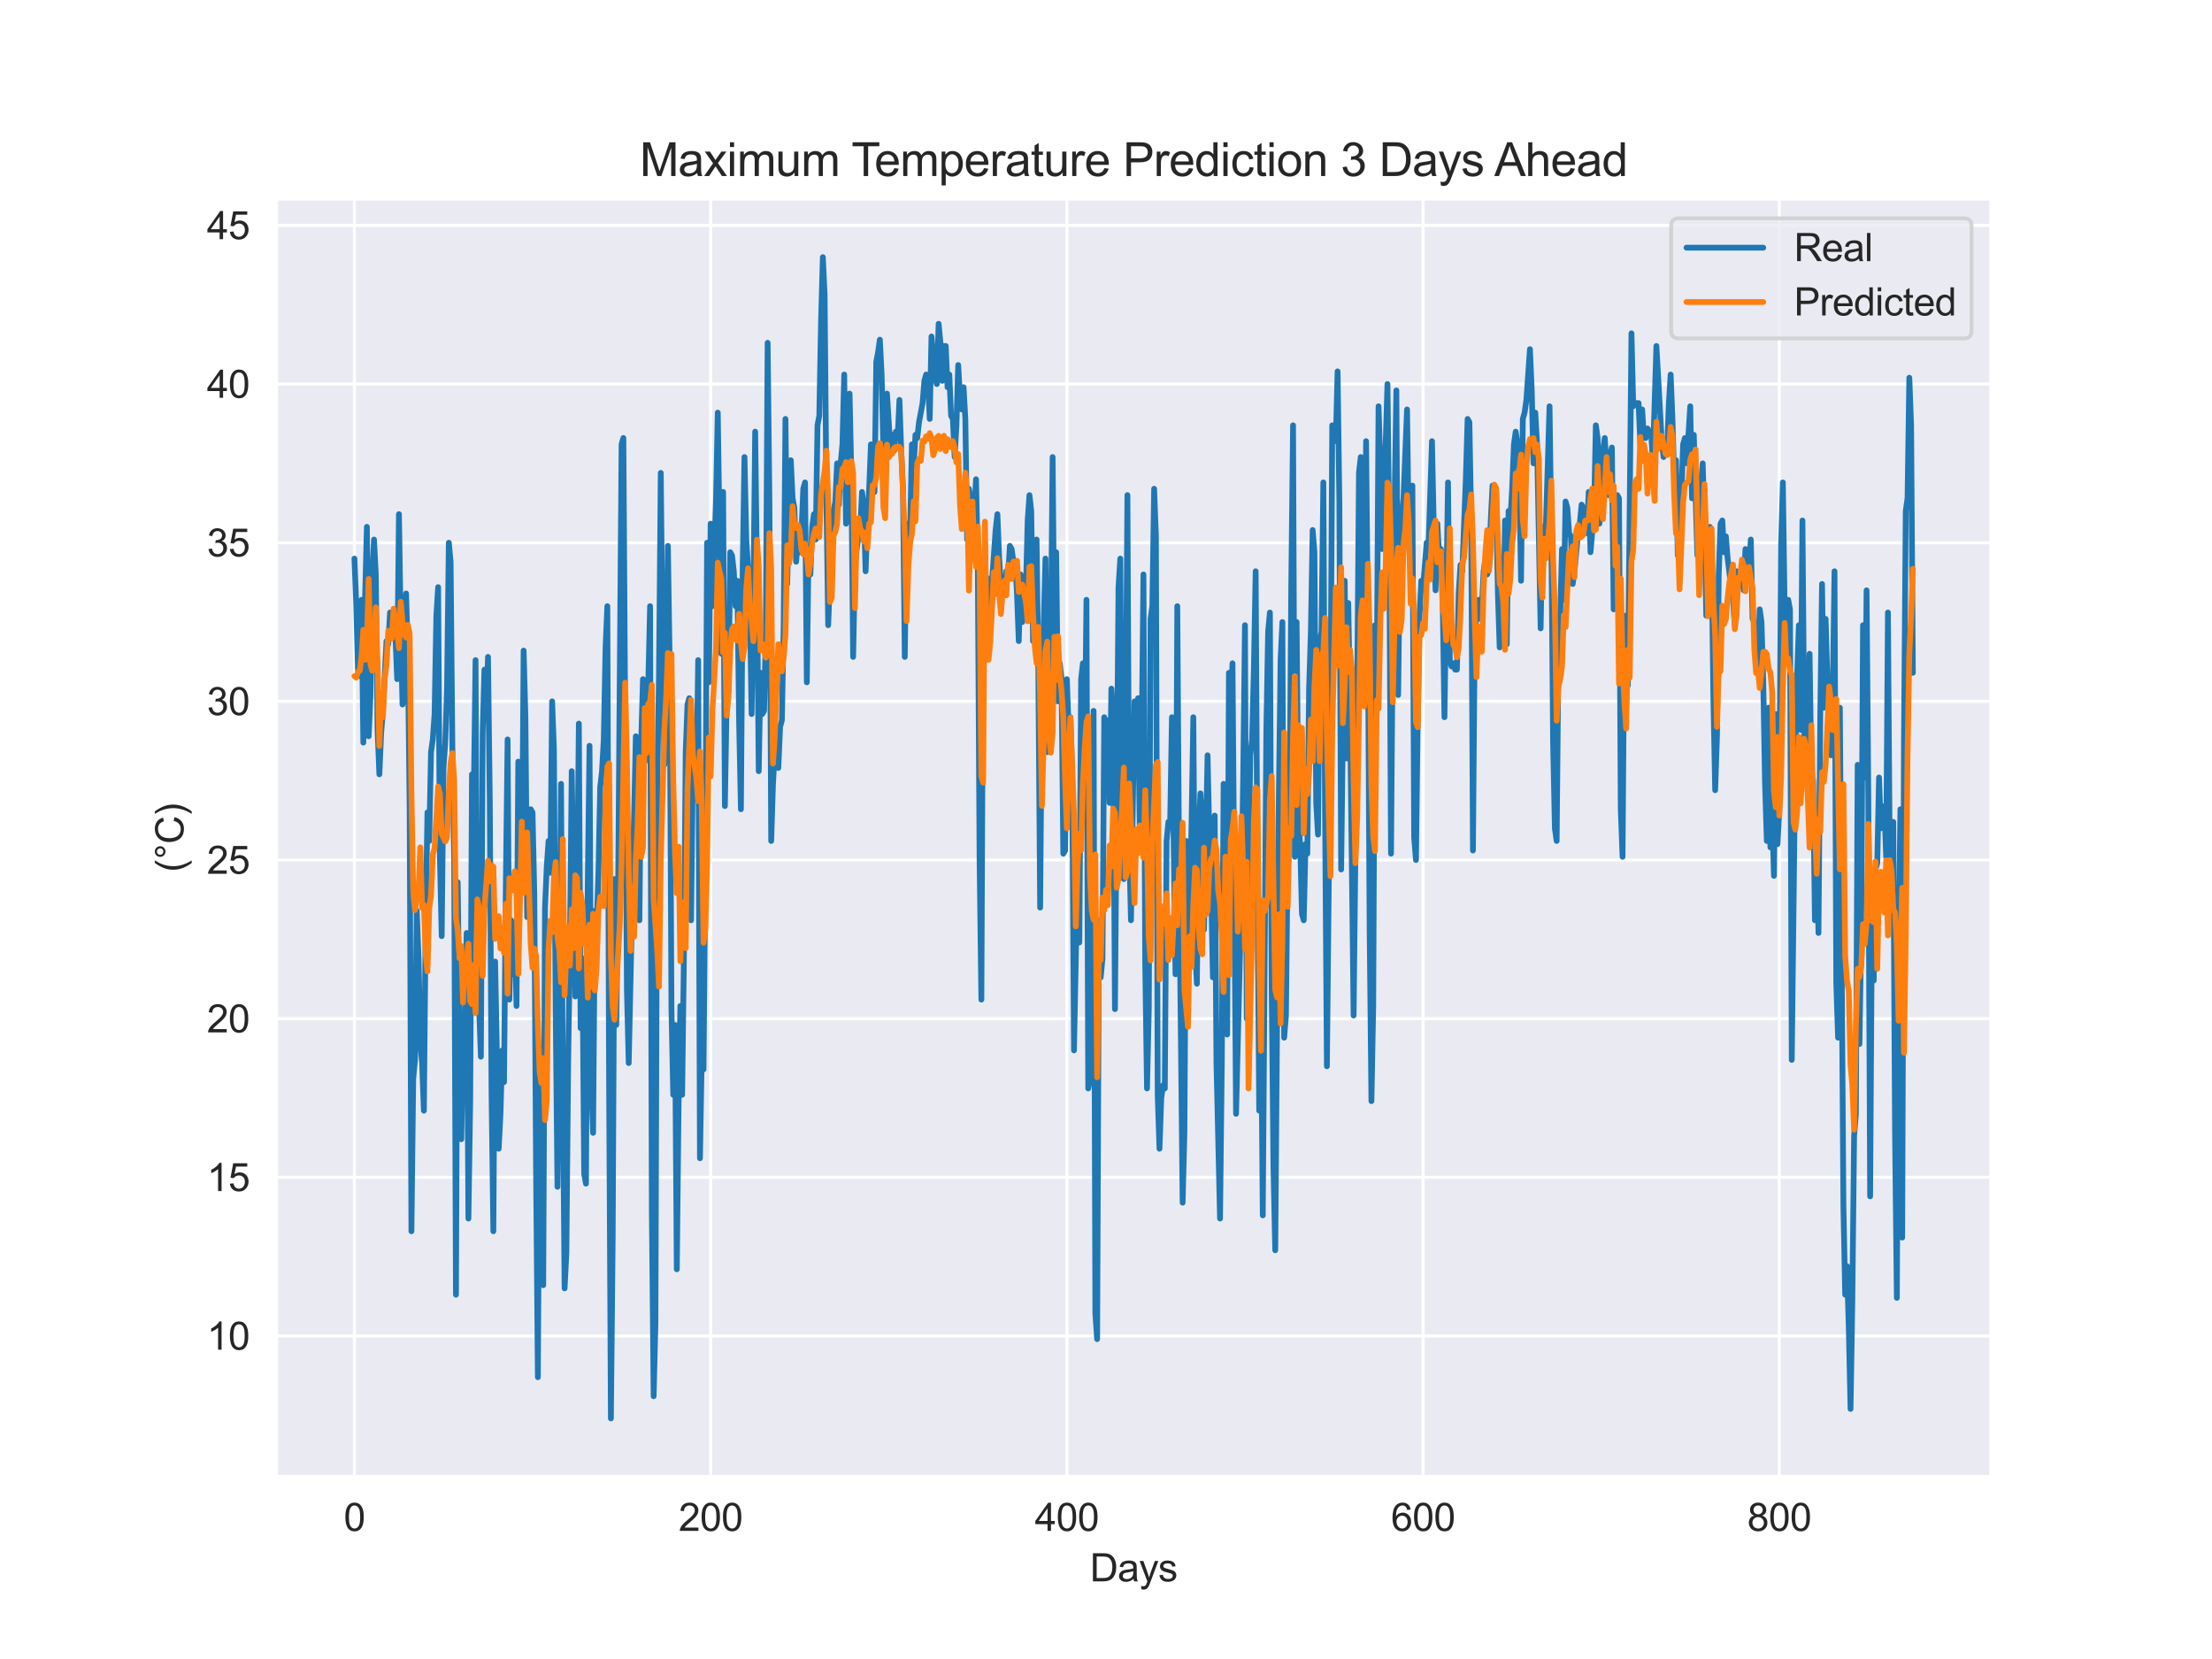 <?xml version="1.0" encoding="utf-8" standalone="no"?>
<!DOCTYPE svg PUBLIC "-//W3C//DTD SVG 1.1//EN"
  "http://www.w3.org/Graphics/SVG/1.1/DTD/svg11.dtd">
<svg xmlns:xlink="http://www.w3.org/1999/xlink" width="576pt" height="432pt" viewBox="0 0 576 432" xmlns="http://www.w3.org/2000/svg" version="1.1">
 <defs>
  <style type="text/css">*{stroke-linejoin: round; stroke-linecap: butt}</style>
 </defs>
 <g id="figure_1">
  <g id="patch_1">
   <path d="M 0 432 
L 576 432 
L 576 0 
L 0 0 
z
" style="fill: #ffffff"/>
  </g>
  <g id="axes_1">
   <g id="patch_2">
    <path d="M 72 384.48 
L 518.4 384.48 
L 518.4 51.84 
L 72 51.84 
z
" style="fill: #eaeaf2"/>
   </g>
   <g id="matplotlib.axis_1">
    <g id="xtick_1">
     <g id="line2d_1">
      <path d="M 92.291 384.48 
L 92.291 51.84 
" clip-path="url(#p20c02dc343)" style="fill: none; stroke: #ffffff; stroke-width: 0.8; stroke-linecap: round"/>
     </g>
     <g id="text_1">
      <!-- 0 -->
      <g style="fill: #262626" transform="translate(89.51 398.638) scale(0.1 -0.1)">
       <defs>
        <path id="ArialMT-30" d="M 266 2259 
Q 266 3072 433 3567 
Q 600 4063 929 4331 
Q 1259 4600 1759 4600 
Q 2128 4600 2406 4451 
Q 2684 4303 2865 4023 
Q 3047 3744 3150 3342 
Q 3253 2941 3253 2259 
Q 3253 1453 3087 958 
Q 2922 463 2592 192 
Q 2263 -78 1759 -78 
Q 1097 -78 719 397 
Q 266 969 266 2259 
z
M 844 2259 
Q 844 1131 1108 757 
Q 1372 384 1759 384 
Q 2147 384 2411 759 
Q 2675 1134 2675 2259 
Q 2675 3391 2411 3762 
Q 2147 4134 1753 4134 
Q 1366 4134 1134 3806 
Q 844 3388 844 2259 
z
" transform="scale(0.016)"/>
       </defs>
       <use xlink:href="#ArialMT-30"/>
      </g>
     </g>
    </g>
    <g id="xtick_2">
     <g id="line2d_2">
      <path d="M 185.049 384.48 
L 185.049 51.84 
" clip-path="url(#p20c02dc343)" style="fill: none; stroke: #ffffff; stroke-width: 0.8; stroke-linecap: round"/>
     </g>
     <g id="text_2">
      <!-- 200 -->
      <g style="fill: #262626" transform="translate(176.708 398.638) scale(0.1 -0.1)">
       <defs>
        <path id="ArialMT-32" d="M 3222 541 
L 3222 0 
L 194 0 
Q 188 203 259 391 
Q 375 700 629 1000 
Q 884 1300 1366 1694 
Q 2113 2306 2375 2664 
Q 2638 3022 2638 3341 
Q 2638 3675 2398 3904 
Q 2159 4134 1775 4134 
Q 1369 4134 1125 3890 
Q 881 3647 878 3216 
L 300 3275 
Q 359 3922 746 4261 
Q 1134 4600 1788 4600 
Q 2447 4600 2831 4234 
Q 3216 3869 3216 3328 
Q 3216 3053 3103 2787 
Q 2991 2522 2730 2228 
Q 2469 1934 1863 1422 
Q 1356 997 1212 845 
Q 1069 694 975 541 
L 3222 541 
z
" transform="scale(0.016)"/>
       </defs>
       <use xlink:href="#ArialMT-32"/>
       <use xlink:href="#ArialMT-30" x="55.615"/>
       <use xlink:href="#ArialMT-30" x="111.23"/>
      </g>
     </g>
    </g>
    <g id="xtick_3">
     <g id="line2d_3">
      <path d="M 277.808 384.48 
L 277.808 51.84 
" clip-path="url(#p20c02dc343)" style="fill: none; stroke: #ffffff; stroke-width: 0.8; stroke-linecap: round"/>
     </g>
     <g id="text_3">
      <!-- 400 -->
      <g style="fill: #262626" transform="translate(269.466 398.638) scale(0.1 -0.1)">
       <defs>
        <path id="ArialMT-34" d="M 2069 0 
L 2069 1097 
L 81 1097 
L 81 1613 
L 2172 4581 
L 2631 4581 
L 2631 1613 
L 3250 1613 
L 3250 1097 
L 2631 1097 
L 2631 0 
L 2069 0 
z
M 2069 1613 
L 2069 3678 
L 634 1613 
L 2069 1613 
z
" transform="scale(0.016)"/>
       </defs>
       <use xlink:href="#ArialMT-34"/>
       <use xlink:href="#ArialMT-30" x="55.615"/>
       <use xlink:href="#ArialMT-30" x="111.23"/>
      </g>
     </g>
    </g>
    <g id="xtick_4">
     <g id="line2d_4">
      <path d="M 370.566 384.48 
L 370.566 51.84 
" clip-path="url(#p20c02dc343)" style="fill: none; stroke: #ffffff; stroke-width: 0.8; stroke-linecap: round"/>
     </g>
     <g id="text_4">
      <!-- 600 -->
      <g style="fill: #262626" transform="translate(362.225 398.638) scale(0.1 -0.1)">
       <defs>
        <path id="ArialMT-36" d="M 3184 3459 
L 2625 3416 
Q 2550 3747 2413 3897 
Q 2184 4138 1850 4138 
Q 1581 4138 1378 3988 
Q 1113 3794 959 3422 
Q 806 3050 800 2363 
Q 1003 2672 1297 2822 
Q 1591 2972 1913 2972 
Q 2475 2972 2870 2558 
Q 3266 2144 3266 1488 
Q 3266 1056 3080 686 
Q 2894 316 2569 119 
Q 2244 -78 1831 -78 
Q 1128 -78 684 439 
Q 241 956 241 2144 
Q 241 3472 731 4075 
Q 1159 4600 1884 4600 
Q 2425 4600 2770 4297 
Q 3116 3994 3184 3459 
z
M 888 1484 
Q 888 1194 1011 928 
Q 1134 663 1356 523 
Q 1578 384 1822 384 
Q 2178 384 2434 671 
Q 2691 959 2691 1453 
Q 2691 1928 2437 2201 
Q 2184 2475 1800 2475 
Q 1419 2475 1153 2201 
Q 888 1928 888 1484 
z
" transform="scale(0.016)"/>
       </defs>
       <use xlink:href="#ArialMT-36"/>
       <use xlink:href="#ArialMT-30" x="55.615"/>
       <use xlink:href="#ArialMT-30" x="111.23"/>
      </g>
     </g>
    </g>
    <g id="xtick_5">
     <g id="line2d_5">
      <path d="M 463.325 384.48 
L 463.325 51.84 
" clip-path="url(#p20c02dc343)" style="fill: none; stroke: #ffffff; stroke-width: 0.8; stroke-linecap: round"/>
     </g>
     <g id="text_5">
      <!-- 800 -->
      <g style="fill: #262626" transform="translate(454.983 398.638) scale(0.1 -0.1)">
       <defs>
        <path id="ArialMT-38" d="M 1131 2484 
Q 781 2613 612 2850 
Q 444 3088 444 3419 
Q 444 3919 803 4259 
Q 1163 4600 1759 4600 
Q 2359 4600 2725 4251 
Q 3091 3903 3091 3403 
Q 3091 3084 2923 2848 
Q 2756 2613 2416 2484 
Q 2838 2347 3058 2040 
Q 3278 1734 3278 1309 
Q 3278 722 2862 322 
Q 2447 -78 1769 -78 
Q 1091 -78 675 323 
Q 259 725 259 1325 
Q 259 1772 486 2073 
Q 713 2375 1131 2484 
z
M 1019 3438 
Q 1019 3113 1228 2906 
Q 1438 2700 1772 2700 
Q 2097 2700 2305 2904 
Q 2513 3109 2513 3406 
Q 2513 3716 2298 3927 
Q 2084 4138 1766 4138 
Q 1444 4138 1231 3931 
Q 1019 3725 1019 3438 
z
M 838 1322 
Q 838 1081 952 856 
Q 1066 631 1291 507 
Q 1516 384 1775 384 
Q 2178 384 2440 643 
Q 2703 903 2703 1303 
Q 2703 1709 2433 1975 
Q 2163 2241 1756 2241 
Q 1359 2241 1098 1978 
Q 838 1716 838 1322 
z
" transform="scale(0.016)"/>
       </defs>
       <use xlink:href="#ArialMT-38"/>
       <use xlink:href="#ArialMT-30" x="55.615"/>
       <use xlink:href="#ArialMT-30" x="111.23"/>
      </g>
     </g>
    </g>
    <g id="text_6">
     <!-- Days -->
     <g style="fill: #262626" transform="translate(283.809 411.783) scale(0.1 -0.1)">
      <defs>
       <path id="ArialMT-44" d="M 494 0 
L 494 4581 
L 2072 4581 
Q 2606 4581 2888 4516 
Q 3281 4425 3559 4188 
Q 3922 3881 4101 3404 
Q 4281 2928 4281 2316 
Q 4281 1794 4159 1391 
Q 4038 988 3847 723 
Q 3656 459 3429 307 
Q 3203 156 2883 78 
Q 2563 0 2147 0 
L 494 0 
z
M 1100 541 
L 2078 541 
Q 2531 541 2789 625 
Q 3047 709 3200 863 
Q 3416 1078 3536 1442 
Q 3656 1806 3656 2325 
Q 3656 3044 3420 3430 
Q 3184 3816 2847 3947 
Q 2603 4041 2063 4041 
L 1100 4041 
L 1100 541 
z
" transform="scale(0.016)"/>
       <path id="ArialMT-61" d="M 2588 409 
Q 2275 144 1986 34 
Q 1697 -75 1366 -75 
Q 819 -75 525 192 
Q 231 459 231 875 
Q 231 1119 342 1320 
Q 453 1522 633 1644 
Q 813 1766 1038 1828 
Q 1203 1872 1538 1913 
Q 2219 1994 2541 2106 
Q 2544 2222 2544 2253 
Q 2544 2597 2384 2738 
Q 2169 2928 1744 2928 
Q 1347 2928 1158 2789 
Q 969 2650 878 2297 
L 328 2372 
Q 403 2725 575 2942 
Q 747 3159 1072 3276 
Q 1397 3394 1825 3394 
Q 2250 3394 2515 3294 
Q 2781 3194 2906 3042 
Q 3031 2891 3081 2659 
Q 3109 2516 3109 2141 
L 3109 1391 
Q 3109 606 3145 398 
Q 3181 191 3288 0 
L 2700 0 
Q 2613 175 2588 409 
z
M 2541 1666 
Q 2234 1541 1622 1453 
Q 1275 1403 1131 1340 
Q 988 1278 909 1158 
Q 831 1038 831 891 
Q 831 666 1001 516 
Q 1172 366 1500 366 
Q 1825 366 2078 508 
Q 2331 650 2450 897 
Q 2541 1088 2541 1459 
L 2541 1666 
z
" transform="scale(0.016)"/>
       <path id="ArialMT-79" d="M 397 -1278 
L 334 -750 
Q 519 -800 656 -800 
Q 844 -800 956 -737 
Q 1069 -675 1141 -563 
Q 1194 -478 1313 -144 
Q 1328 -97 1363 -6 
L 103 3319 
L 709 3319 
L 1400 1397 
Q 1534 1031 1641 628 
Q 1738 1016 1872 1384 
L 2581 3319 
L 3144 3319 
L 1881 -56 
Q 1678 -603 1566 -809 
Q 1416 -1088 1222 -1217 
Q 1028 -1347 759 -1347 
Q 597 -1347 397 -1278 
z
" transform="scale(0.016)"/>
       <path id="ArialMT-73" d="M 197 991 
L 753 1078 
Q 800 744 1014 566 
Q 1228 388 1613 388 
Q 2000 388 2187 545 
Q 2375 703 2375 916 
Q 2375 1106 2209 1216 
Q 2094 1291 1634 1406 
Q 1016 1563 777 1677 
Q 538 1791 414 1992 
Q 291 2194 291 2438 
Q 291 2659 392 2848 
Q 494 3038 669 3163 
Q 800 3259 1026 3326 
Q 1253 3394 1513 3394 
Q 1903 3394 2198 3281 
Q 2494 3169 2634 2976 
Q 2775 2784 2828 2463 
L 2278 2388 
Q 2241 2644 2061 2787 
Q 1881 2931 1553 2931 
Q 1166 2931 1000 2803 
Q 834 2675 834 2503 
Q 834 2394 903 2306 
Q 972 2216 1119 2156 
Q 1203 2125 1616 2013 
Q 2213 1853 2448 1751 
Q 2684 1650 2818 1456 
Q 2953 1263 2953 975 
Q 2953 694 2789 445 
Q 2625 197 2315 61 
Q 2006 -75 1616 -75 
Q 969 -75 630 194 
Q 291 463 197 991 
z
" transform="scale(0.016)"/>
      </defs>
      <use xlink:href="#ArialMT-44"/>
      <use xlink:href="#ArialMT-61" x="72.217"/>
      <use xlink:href="#ArialMT-79" x="127.832"/>
      <use xlink:href="#ArialMT-73" x="177.832"/>
     </g>
    </g>
   </g>
   <g id="matplotlib.axis_2">
    <g id="ytick_1">
     <g id="line2d_6">
      <path d="M 72 347.878 
L 518.4 347.878 
" clip-path="url(#p20c02dc343)" style="fill: none; stroke: #ffffff; stroke-width: 0.8; stroke-linecap: round"/>
     </g>
     <g id="text_7">
      <!-- 10 -->
      <g style="fill: #262626" transform="translate(53.878 351.457) scale(0.1 -0.1)">
       <defs>
        <path id="ArialMT-31" d="M 2384 0 
L 1822 0 
L 1822 3584 
Q 1619 3391 1289 3197 
Q 959 3003 697 2906 
L 697 3450 
Q 1169 3672 1522 3987 
Q 1875 4303 2022 4600 
L 2384 4600 
L 2384 0 
z
" transform="scale(0.016)"/>
       </defs>
       <use xlink:href="#ArialMT-31"/>
       <use xlink:href="#ArialMT-30" x="55.615"/>
      </g>
     </g>
    </g>
    <g id="ytick_2">
     <g id="line2d_7">
      <path d="M 72 306.567 
L 518.4 306.567 
" clip-path="url(#p20c02dc343)" style="fill: none; stroke: #ffffff; stroke-width: 0.8; stroke-linecap: round"/>
     </g>
     <g id="text_8">
      <!-- 15 -->
      <g style="fill: #262626" transform="translate(53.878 310.145) scale(0.1 -0.1)">
       <defs>
        <path id="ArialMT-35" d="M 266 1200 
L 856 1250 
Q 922 819 1161 601 
Q 1400 384 1738 384 
Q 2144 384 2425 690 
Q 2706 997 2706 1503 
Q 2706 1984 2436 2262 
Q 2166 2541 1728 2541 
Q 1456 2541 1237 2417 
Q 1019 2294 894 2097 
L 366 2166 
L 809 4519 
L 3088 4519 
L 3088 3981 
L 1259 3981 
L 1013 2750 
Q 1425 3038 1878 3038 
Q 2478 3038 2890 2622 
Q 3303 2206 3303 1553 
Q 3303 931 2941 478 
Q 2500 -78 1738 -78 
Q 1113 -78 717 272 
Q 322 622 266 1200 
z
" transform="scale(0.016)"/>
       </defs>
       <use xlink:href="#ArialMT-31"/>
       <use xlink:href="#ArialMT-35" x="55.615"/>
      </g>
     </g>
    </g>
    <g id="ytick_3">
     <g id="line2d_8">
      <path d="M 72 265.255 
L 518.4 265.255 
" clip-path="url(#p20c02dc343)" style="fill: none; stroke: #ffffff; stroke-width: 0.8; stroke-linecap: round"/>
     </g>
     <g id="text_9">
      <!-- 20 -->
      <g style="fill: #262626" transform="translate(53.878 268.834) scale(0.1 -0.1)">
       <use xlink:href="#ArialMT-32"/>
       <use xlink:href="#ArialMT-30" x="55.615"/>
      </g>
     </g>
    </g>
    <g id="ytick_4">
     <g id="line2d_9">
      <path d="M 72 223.944 
L 518.4 223.944 
" clip-path="url(#p20c02dc343)" style="fill: none; stroke: #ffffff; stroke-width: 0.8; stroke-linecap: round"/>
     </g>
     <g id="text_10">
      <!-- 25 -->
      <g style="fill: #262626" transform="translate(53.878 227.523) scale(0.1 -0.1)">
       <use xlink:href="#ArialMT-32"/>
       <use xlink:href="#ArialMT-35" x="55.615"/>
      </g>
     </g>
    </g>
    <g id="ytick_5">
     <g id="line2d_10">
      <path d="M 72 182.632 
L 518.4 182.632 
" clip-path="url(#p20c02dc343)" style="fill: none; stroke: #ffffff; stroke-width: 0.8; stroke-linecap: round"/>
     </g>
     <g id="text_11">
      <!-- 30 -->
      <g style="fill: #262626" transform="translate(53.878 186.211) scale(0.1 -0.1)">
       <defs>
        <path id="ArialMT-33" d="M 269 1209 
L 831 1284 
Q 928 806 1161 595 
Q 1394 384 1728 384 
Q 2125 384 2398 659 
Q 2672 934 2672 1341 
Q 2672 1728 2419 1979 
Q 2166 2231 1775 2231 
Q 1616 2231 1378 2169 
L 1441 2663 
Q 1497 2656 1531 2656 
Q 1891 2656 2178 2843 
Q 2466 3031 2466 3422 
Q 2466 3731 2256 3934 
Q 2047 4138 1716 4138 
Q 1388 4138 1169 3931 
Q 950 3725 888 3313 
L 325 3413 
Q 428 3978 793 4289 
Q 1159 4600 1703 4600 
Q 2078 4600 2393 4439 
Q 2709 4278 2876 4000 
Q 3044 3722 3044 3409 
Q 3044 3113 2884 2869 
Q 2725 2625 2413 2481 
Q 2819 2388 3044 2092 
Q 3269 1797 3269 1353 
Q 3269 753 2831 336 
Q 2394 -81 1725 -81 
Q 1122 -81 723 278 
Q 325 638 269 1209 
z
" transform="scale(0.016)"/>
       </defs>
       <use xlink:href="#ArialMT-33"/>
       <use xlink:href="#ArialMT-30" x="55.615"/>
      </g>
     </g>
    </g>
    <g id="ytick_6">
     <g id="line2d_11">
      <path d="M 72 141.321 
L 518.4 141.321 
" clip-path="url(#p20c02dc343)" style="fill: none; stroke: #ffffff; stroke-width: 0.8; stroke-linecap: round"/>
     </g>
     <g id="text_12">
      <!-- 35 -->
      <g style="fill: #262626" transform="translate(53.878 144.9) scale(0.1 -0.1)">
       <use xlink:href="#ArialMT-33"/>
       <use xlink:href="#ArialMT-35" x="55.615"/>
      </g>
     </g>
    </g>
    <g id="ytick_7">
     <g id="line2d_12">
      <path d="M 72 100.009 
L 518.4 100.009 
" clip-path="url(#p20c02dc343)" style="fill: none; stroke: #ffffff; stroke-width: 0.8; stroke-linecap: round"/>
     </g>
     <g id="text_13">
      <!-- 40 -->
      <g style="fill: #262626" transform="translate(53.878 103.588) scale(0.1 -0.1)">
       <use xlink:href="#ArialMT-34"/>
       <use xlink:href="#ArialMT-30" x="55.615"/>
      </g>
     </g>
    </g>
    <g id="ytick_8">
     <g id="line2d_13">
      <path d="M 72 58.698 
L 518.4 58.698 
" clip-path="url(#p20c02dc343)" style="fill: none; stroke: #ffffff; stroke-width: 0.8; stroke-linecap: round"/>
     </g>
     <g id="text_14">
      <!-- 45 -->
      <g style="fill: #262626" transform="translate(53.878 62.277) scale(0.1 -0.1)">
       <use xlink:href="#ArialMT-34"/>
       <use xlink:href="#ArialMT-35" x="55.615"/>
      </g>
     </g>
    </g>
    <g id="text_15">
     <!-- (°C) -->
     <g style="fill: #262626" transform="translate(47.773 227.1) rotate(-90) scale(0.1 -0.1)">
      <defs>
       <path id="ArialMT-28" d="M 1497 -1347 
Q 1031 -759 709 28 
Q 388 816 388 1659 
Q 388 2403 628 3084 
Q 909 3875 1497 4659 
L 1900 4659 
Q 1522 4009 1400 3731 
Q 1209 3300 1100 2831 
Q 966 2247 966 1656 
Q 966 153 1900 -1347 
L 1497 -1347 
z
" transform="scale(0.016)"/>
       <path id="ArialMT-b0" d="M 400 3794 
Q 400 4153 654 4406 
Q 909 4659 1266 4659 
Q 1628 4659 1881 4406 
Q 2134 4153 2134 3794 
Q 2134 3434 1879 3179 
Q 1625 2925 1266 2925 
Q 909 2925 654 3178 
Q 400 3431 400 3794 
z
M 741 3794 
Q 741 3575 895 3420 
Q 1050 3266 1269 3266 
Q 1484 3266 1639 3420 
Q 1794 3575 1794 3794 
Q 1794 4013 1639 4167 
Q 1484 4322 1269 4322 
Q 1050 4322 895 4167 
Q 741 4013 741 3794 
z
" transform="scale(0.016)"/>
       <path id="ArialMT-43" d="M 3763 1606 
L 4369 1453 
Q 4178 706 3683 314 
Q 3188 -78 2472 -78 
Q 1731 -78 1267 223 
Q 803 525 561 1097 
Q 319 1669 319 2325 
Q 319 3041 592 3573 
Q 866 4106 1370 4382 
Q 1875 4659 2481 4659 
Q 3169 4659 3637 4309 
Q 4106 3959 4291 3325 
L 3694 3184 
Q 3534 3684 3231 3912 
Q 2928 4141 2469 4141 
Q 1941 4141 1586 3887 
Q 1231 3634 1087 3207 
Q 944 2781 944 2328 
Q 944 1744 1114 1308 
Q 1284 872 1643 656 
Q 2003 441 2422 441 
Q 2931 441 3284 734 
Q 3638 1028 3763 1606 
z
" transform="scale(0.016)"/>
       <path id="ArialMT-29" d="M 791 -1347 
L 388 -1347 
Q 1322 153 1322 1656 
Q 1322 2244 1188 2822 
Q 1081 3291 891 3722 
Q 769 4003 388 4659 
L 791 4659 
Q 1378 3875 1659 3084 
Q 1900 2403 1900 1659 
Q 1900 816 1576 28 
Q 1253 -759 791 -1347 
z
" transform="scale(0.016)"/>
      </defs>
      <use xlink:href="#ArialMT-28"/>
      <use xlink:href="#ArialMT-b0" x="33.301"/>
      <use xlink:href="#ArialMT-43" x="73.291"/>
      <use xlink:href="#ArialMT-29" x="145.508"/>
     </g>
    </g>
   </g>
   <g id="line2d_14">
    <path d="M 92.291 145.452 
L 92.755 157.019 
L 93.218 174.37 
L 93.682 176.022 
L 94.146 156.193 
L 94.61 193.373 
L 95.074 155.367 
L 95.537 137.19 
L 96.001 191.721 
L 96.465 180.98 
L 96.929 149.583 
L 97.393 140.494 
L 97.856 149.583 
L 98.32 190.068 
L 98.784 201.635 
L 99.248 190.894 
L 99.712 185.111 
L 100.639 166.934 
L 101.103 167.76 
L 101.567 159.498 
L 102.031 161.976 
L 102.494 161.976 
L 102.958 165.281 
L 103.422 176.849 
L 103.886 133.885 
L 104.35 163.629 
L 104.813 183.458 
L 105.277 178.501 
L 105.741 154.54 
L 106.205 170.239 
L 106.668 209.898 
L 107.132 320.612 
L 107.596 280.953 
L 108.06 275.996 
L 108.524 237.163 
L 108.987 249.557 
L 109.451 271.865 
L 109.915 276.822 
L 110.379 289.216 
L 110.843 240.468 
L 111.306 211.55 
L 111.77 218.986 
L 112.234 195.852 
L 112.698 192.547 
L 113.162 185.937 
L 113.625 160.324 
L 114.089 152.888 
L 114.553 223.117 
L 115.017 243.773 
L 115.481 199.983 
L 115.944 193.373 
L 116.408 179.327 
L 116.872 141.321 
L 117.336 146.278 
L 117.799 195.026 
L 118.263 223.117 
L 118.727 337.137 
L 119.191 229.727 
L 119.655 268.56 
L 120.118 296.652 
L 120.582 271.039 
L 121.046 266.081 
L 121.51 242.947 
L 121.974 317.308 
L 122.437 286.737 
L 122.901 201.635 
L 123.365 208.245 
L 123.829 171.891 
L 124.293 263.603 
L 124.756 261.95 
L 125.22 275.17 
L 125.684 190.894 
L 126.148 174.37 
L 126.612 185.937 
L 127.075 171.065 
L 127.539 208.245 
L 128.003 285.085 
L 128.467 320.612 
L 128.93 250.383 
L 129.858 299.13 
L 130.322 290.042 
L 130.786 273.517 
L 131.249 281.78 
L 131.713 230.553 
L 132.177 192.547 
L 132.641 260.298 
L 133.105 239.642 
L 133.568 253.688 
L 134.032 240.468 
L 134.496 261.95 
L 134.96 198.33 
L 135.424 220.639 
L 135.887 231.38 
L 136.351 169.412 
L 136.815 186.763 
L 137.279 238.816 
L 137.743 237.163 
L 138.206 210.724 
L 138.67 211.55 
L 139.134 233.032 
L 139.598 305.74 
L 140.062 358.619 
L 140.525 275.996 
L 140.989 280.953 
L 141.453 334.658 
L 141.917 236.337 
L 142.38 225.596 
L 142.844 218.986 
L 143.308 227.249 
L 143.772 182.632 
L 144.236 195.026 
L 144.699 263.603 
L 145.163 309.045 
L 146.091 204.114 
L 146.555 281.78 
L 147.018 335.485 
L 147.482 326.396 
L 147.946 276.822 
L 148.41 246.252 
L 148.874 200.809 
L 149.801 259.471 
L 150.265 236.337 
L 150.729 188.416 
L 151.193 267.734 
L 151.656 249.557 
L 152.12 305.74 
L 152.584 308.219 
L 153.048 230.553 
L 153.511 194.199 
L 153.975 282.606 
L 154.439 294.999 
L 154.903 237.163 
L 155.367 241.294 
L 155.83 227.249 
L 156.294 204.94 
L 156.758 200.809 
L 157.222 192.547 
L 157.686 168.586 
L 158.149 157.845 
L 158.613 282.606 
L 159.077 369.36 
L 159.541 322.265 
L 160.005 228.901 
L 160.468 266.908 
L 160.932 234.685 
L 161.86 115.708 
L 162.324 114.055 
L 163.251 257.819 
L 163.715 276.822 
L 165.57 191.721 
L 166.034 233.032 
L 166.498 239.642 
L 166.961 193.373 
L 167.425 176.849 
L 167.889 198.33 
L 168.353 181.806 
L 168.817 177.675 
L 169.28 157.845 
L 169.744 315.655 
L 170.208 363.576 
L 170.672 344.573 
L 171.136 204.94 
L 171.599 176.022 
L 172.063 123.144 
L 172.527 167.76 
L 172.991 199.157 
L 173.455 185.111 
L 173.918 142.147 
L 174.382 172.717 
L 174.846 262.776 
L 175.31 285.085 
L 175.774 266.908 
L 176.237 330.527 
L 176.701 287.563 
L 177.165 261.95 
L 177.629 285.085 
L 178.092 248.73 
L 178.556 195.852 
L 179.02 183.458 
L 179.484 181.806 
L 179.948 239.642 
L 180.411 199.983 
L 180.875 208.245 
L 181.339 204.94 
L 181.803 171.891 
L 182.267 301.609 
L 182.73 275.17 
L 183.194 278.475 
L 183.658 226.422 
L 184.122 141.321 
L 184.586 177.675 
L 185.049 136.363 
L 185.513 157.845 
L 186.441 130.58 
L 186.905 107.445 
L 187.832 170.239 
L 188.296 128.101 
L 188.76 209.898 
L 189.223 181.806 
L 189.687 180.153 
L 190.151 143.799 
L 190.615 144.626 
L 191.079 148.757 
L 191.542 157.845 
L 192.006 151.235 
L 192.47 188.416 
L 192.934 210.724 
L 193.398 147.93 
L 193.861 119.012 
L 194.325 140.494 
L 194.789 147.93 
L 195.253 157.845 
L 195.717 185.937 
L 196.18 156.193 
L 196.644 112.403 
L 197.108 149.583 
L 197.572 200.809 
L 198.036 175.196 
L 198.499 185.937 
L 198.963 185.111 
L 199.427 164.455 
L 199.891 89.268 
L 200.354 130.58 
L 200.818 218.986 
L 201.282 204.114 
L 201.746 195.852 
L 202.21 190.068 
L 202.673 199.983 
L 203.137 189.242 
L 203.601 187.59 
L 204.065 162.803 
L 204.529 109.098 
L 204.992 152.062 
L 205.456 131.406 
L 205.92 119.839 
L 206.384 129.753 
L 206.848 132.232 
L 207.311 146.278 
L 207.775 140.494 
L 208.239 143.799 
L 208.703 138.842 
L 209.167 127.275 
L 209.63 125.622 
L 210.094 177.675 
L 210.558 142.147 
L 211.022 149.583 
L 211.486 137.19 
L 211.949 133.885 
L 212.413 140.494 
L 212.877 110.75 
L 213.341 108.271 
L 213.804 83.485 
L 214.268 66.96 
L 214.732 76.875 
L 215.196 129.753 
L 215.66 162.803 
L 216.123 150.409 
L 217.051 133.058 
L 217.515 130.58 
L 217.979 120.665 
L 218.442 131.406 
L 218.906 120.665 
L 219.37 115.708 
L 219.834 97.53 
L 220.298 136.363 
L 221.225 102.488 
L 221.689 123.97 
L 222.153 171.065 
L 222.617 147.93 
L 223.08 142.973 
L 223.544 139.668 
L 224.008 138.016 
L 224.472 128.101 
L 224.935 132.232 
L 225.399 148.757 
L 225.863 135.537 
L 226.327 127.275 
L 226.791 115.708 
L 227.254 126.449 
L 227.718 128.101 
L 228.182 94.226 
L 228.646 91.747 
L 229.11 88.442 
L 229.573 97.53 
L 230.037 117.36 
L 230.501 113.229 
L 230.965 102.488 
L 231.892 117.36 
L 232.356 113.229 
L 232.82 117.36 
L 233.284 112.403 
L 233.748 114.055 
L 234.211 104.14 
L 234.675 117.36 
L 235.139 127.275 
L 235.603 171.065 
L 236.066 136.363 
L 236.53 140.494 
L 236.994 138.016 
L 237.458 115.708 
L 237.922 121.491 
L 238.385 113.229 
L 238.849 114.055 
L 239.313 109.924 
L 240.241 104.967 
L 240.704 99.183 
L 241.168 97.53 
L 241.632 98.357 
L 242.096 109.098 
L 242.56 87.616 
L 243.487 98.357 
L 243.951 100.009 
L 244.415 84.311 
L 244.879 89.268 
L 245.342 99.183 
L 245.806 90.094 
L 246.27 90.094 
L 246.734 100.835 
L 247.198 97.53 
L 247.661 108.271 
L 248.125 109.098 
L 248.589 119.012 
L 249.053 110.75 
L 249.516 95.052 
L 249.98 103.314 
L 250.444 106.619 
L 250.908 100.835 
L 251.372 109.098 
L 251.835 140.494 
L 252.299 127.275 
L 252.763 129.753 
L 253.227 140.494 
L 253.691 133.885 
L 254.154 124.796 
L 254.618 146.278 
L 255.082 223.944 
L 255.546 260.298 
L 256.01 157.019 
L 256.473 154.54 
L 256.937 150.409 
L 257.401 161.976 
L 257.865 152.062 
L 258.329 151.235 
L 259.256 138.016 
L 259.72 133.885 
L 260.184 145.452 
L 260.647 152.888 
L 261.111 152.888 
L 261.575 154.54 
L 262.039 148.757 
L 262.503 150.409 
L 262.966 142.147 
L 263.43 142.973 
L 263.894 146.278 
L 264.358 146.278 
L 264.822 154.54 
L 265.285 166.934 
L 265.749 149.583 
L 266.213 161.976 
L 266.677 157.019 
L 267.141 153.714 
L 267.604 135.537 
L 268.068 128.927 
L 268.532 133.058 
L 268.996 166.934 
L 269.46 148.757 
L 269.923 140.494 
L 270.387 175.196 
L 270.851 236.337 
L 271.315 180.153 
L 272.242 145.452 
L 272.706 195.852 
L 273.634 167.76 
L 274.097 119.012 
L 274.561 167.76 
L 275.025 143.799 
L 275.489 182.632 
L 275.953 172.717 
L 276.416 176.849 
L 276.88 222.291 
L 277.344 221.465 
L 277.808 176.849 
L 278.272 190.068 
L 278.735 186.763 
L 279.199 202.462 
L 279.663 273.517 
L 280.591 226.422 
L 281.054 245.426 
L 281.518 176.849 
L 281.982 172.717 
L 282.446 199.983 
L 282.91 156.193 
L 283.373 283.432 
L 283.837 280.953 
L 284.301 266.908 
L 284.765 185.111 
L 285.228 342.094 
L 285.692 348.704 
L 286.156 239.642 
L 286.62 254.514 
L 287.084 249.557 
L 287.547 186.763 
L 288.011 202.462 
L 288.475 187.59 
L 288.939 209.071 
L 289.403 179.327 
L 289.866 187.59 
L 290.33 262.776 
L 291.258 152.888 
L 291.722 145.452 
L 292.185 218.16 
L 292.649 228.901 
L 293.113 192.547 
L 293.577 128.927 
L 294.041 220.639 
L 294.504 239.642 
L 295.432 182.632 
L 295.896 185.111 
L 296.359 181.806 
L 296.823 218.986 
L 297.287 194.199 
L 297.751 149.583 
L 298.215 251.209 
L 298.678 283.432 
L 299.142 262.776 
L 299.606 161.15 
L 300.07 157.845 
L 300.534 127.275 
L 300.997 139.668 
L 301.461 285.085 
L 301.925 299.13 
L 302.389 285.911 
L 302.853 282.606 
L 303.316 283.432 
L 303.78 218.986 
L 304.244 214.029 
L 304.708 214.029 
L 305.172 186.763 
L 306.099 253.688 
L 306.563 157.845 
L 307.027 225.596 
L 307.954 313.176 
L 308.418 294.999 
L 308.882 218.986 
L 309.346 251.209 
L 309.809 237.163 
L 310.273 214.855 
L 310.737 186.763 
L 311.201 246.252 
L 311.665 256.167 
L 312.128 217.334 
L 312.592 206.593 
L 313.056 215.681 
L 313.52 242.121 
L 314.447 196.678 
L 314.911 218.16 
L 315.375 231.38 
L 315.839 254.514 
L 316.303 212.376 
L 316.766 276.822 
L 317.694 317.308 
L 318.158 275.996 
L 318.622 204.114 
L 319.085 246.252 
L 319.549 269.386 
L 320.013 175.196 
L 320.477 185.111 
L 320.94 172.717 
L 321.868 290.042 
L 323.259 233.032 
L 323.723 202.462 
L 324.187 162.803 
L 324.651 265.255 
L 325.115 224.77 
L 325.578 196.678 
L 326.042 192.547 
L 326.506 174.37 
L 326.97 148.757 
L 327.434 230.553 
L 327.897 289.216 
L 328.361 261.124 
L 328.825 316.481 
L 329.753 190.068 
L 330.216 164.455 
L 330.68 159.498 
L 331.144 256.993 
L 331.608 304.088 
L 332.071 325.57 
L 332.999 208.245 
L 333.463 171.891 
L 333.927 161.976 
L 334.39 270.212 
L 334.854 264.429 
L 335.318 220.639 
L 335.782 214.855 
L 336.246 152.062 
L 336.709 110.75 
L 337.173 223.117 
L 337.637 161.976 
L 338.101 214.029 
L 338.565 219.812 
L 339.028 237.99 
L 339.492 239.642 
L 339.956 219.812 
L 340.42 222.291 
L 340.884 179.327 
L 341.347 164.455 
L 341.811 138.016 
L 342.275 143.799 
L 342.739 209.071 
L 343.202 217.334 
L 343.666 166.934 
L 344.13 164.455 
L 344.594 125.622 
L 345.058 213.203 
L 345.521 277.649 
L 346.449 186.763 
L 346.913 110.75 
L 347.377 114.055 
L 347.84 114.881 
L 348.304 96.704 
L 348.768 130.58 
L 349.232 226.422 
L 350.159 151.235 
L 350.623 197.504 
L 351.087 157.019 
L 351.551 185.937 
L 352.478 264.429 
L 353.406 180.153 
L 353.87 123.144 
L 354.334 119.012 
L 354.797 176.022 
L 355.261 169.412 
L 355.725 114.881 
L 356.189 161.976 
L 356.652 242.121 
L 357.116 286.737 
L 357.58 261.95 
L 358.044 162.803 
L 358.508 177.675 
L 358.971 105.793 
L 359.435 121.491 
L 359.899 142.973 
L 360.363 122.317 
L 360.827 115.708 
L 361.29 100.009 
L 361.754 139.668 
L 362.218 222.291 
L 362.682 161.976 
L 363.609 101.662 
L 364.073 180.98 
L 364.537 143.799 
L 365.001 134.711 
L 365.465 129.753 
L 366.392 106.619 
L 366.856 141.321 
L 367.32 147.93 
L 367.783 126.449 
L 368.247 218.16 
L 368.711 223.944 
L 369.175 186.763 
L 369.639 160.324 
L 370.102 151.235 
L 370.566 152.888 
L 371.494 141.321 
L 371.958 142.973 
L 372.885 114.881 
L 373.349 137.19 
L 373.813 153.714 
L 374.277 136.363 
L 374.74 144.626 
L 375.204 142.973 
L 375.668 156.193 
L 376.132 186.763 
L 377.059 125.622 
L 377.523 171.891 
L 377.987 173.544 
L 378.451 172.717 
L 378.914 174.37 
L 379.378 174.37 
L 379.842 154.54 
L 380.306 147.104 
L 380.77 148.757 
L 381.697 124.796 
L 382.161 109.098 
L 382.625 109.924 
L 383.089 135.537 
L 383.552 221.465 
L 384.016 164.455 
L 384.944 156.193 
L 385.408 161.15 
L 385.871 157.845 
L 386.335 148.757 
L 386.799 145.452 
L 387.263 149.583 
L 387.727 147.93 
L 388.19 135.537 
L 388.654 126.449 
L 389.118 131.406 
L 389.582 128.101 
L 390.046 154.54 
L 390.509 168.586 
L 390.973 167.76 
L 391.437 165.281 
L 391.901 135.537 
L 392.364 167.76 
L 392.828 133.058 
L 393.292 135.537 
L 393.756 127.275 
L 394.22 115.708 
L 394.683 112.403 
L 395.147 115.708 
L 395.611 123.97 
L 396.075 151.235 
L 396.539 109.098 
L 397.002 107.445 
L 397.466 104.14 
L 398.394 90.921 
L 398.858 101.662 
L 399.321 120.665 
L 399.785 107.445 
L 400.249 115.708 
L 401.177 163.629 
L 401.64 137.19 
L 402.104 139.668 
L 402.568 136.363 
L 403.495 105.793 
L 403.959 138.842 
L 404.423 193.373 
L 404.887 215.681 
L 405.351 218.986 
L 405.814 169.412 
L 406.278 160.324 
L 406.742 142.973 
L 407.206 156.193 
L 407.67 130.58 
L 408.133 132.232 
L 408.597 138.842 
L 409.061 139.668 
L 409.525 152.062 
L 409.989 148.757 
L 410.916 138.842 
L 411.38 136.363 
L 411.844 131.406 
L 412.308 132.232 
L 412.771 138.016 
L 413.235 138.842 
L 413.699 128.101 
L 414.163 143.799 
L 415.09 133.058 
L 415.554 110.75 
L 416.018 114.055 
L 416.482 136.363 
L 416.945 131.406 
L 417.409 117.36 
L 417.873 114.055 
L 418.801 128.927 
L 419.264 119.012 
L 419.728 116.534 
L 420.192 158.671 
L 420.656 157.845 
L 421.12 128.927 
L 421.583 129.753 
L 422.047 210.724 
L 422.511 223.117 
L 422.975 160.324 
L 423.439 171.065 
L 423.902 178.501 
L 424.83 86.79 
L 425.294 105.793 
L 425.758 104.967 
L 426.685 104.967 
L 427.149 115.708 
L 427.613 106.619 
L 428.076 114.055 
L 428.54 114.055 
L 429.004 111.576 
L 429.468 112.403 
L 429.932 112.403 
L 430.395 119.839 
L 431.323 90.094 
L 432.714 114.881 
L 433.178 119.012 
L 433.642 115.708 
L 434.106 117.36 
L 434.57 104.967 
L 435.033 97.53 
L 435.497 109.098 
L 435.961 124.796 
L 436.425 119.839 
L 436.889 144.626 
L 437.352 140.494 
L 437.816 129.753 
L 438.28 115.708 
L 438.744 114.055 
L 439.207 120.665 
L 440.135 105.793 
L 440.599 129.753 
L 441.063 113.229 
L 441.99 144.626 
L 442.454 130.58 
L 442.918 126.449 
L 443.382 120.665 
L 443.845 137.19 
L 444.309 160.324 
L 444.773 152.888 
L 445.237 137.19 
L 445.701 145.452 
L 446.164 181.806 
L 446.628 205.767 
L 447.092 191.721 
L 447.556 149.583 
L 448.02 136.363 
L 448.483 135.537 
L 448.947 143.799 
L 449.411 139.668 
L 449.875 145.452 
L 450.802 152.888 
L 451.266 156.193 
L 451.73 162.803 
L 452.194 148.757 
L 452.657 150.409 
L 453.121 150.409 
L 453.585 149.583 
L 454.049 153.714 
L 454.513 142.973 
L 454.976 149.583 
L 455.44 148.757 
L 455.904 140.494 
L 456.368 161.15 
L 456.832 161.976 
L 457.295 171.065 
L 457.759 173.544 
L 458.223 158.671 
L 458.687 161.976 
L 459.151 177.675 
L 459.614 204.114 
L 460.078 218.986 
L 460.542 184.285 
L 461.006 220.639 
L 461.47 211.55 
L 461.933 228.075 
L 462.397 185.937 
L 462.861 219.812 
L 463.325 210.724 
L 463.788 142.147 
L 464.252 125.622 
L 464.716 158.671 
L 465.18 163.629 
L 465.644 156.193 
L 466.107 158.671 
L 466.571 275.996 
L 467.499 196.678 
L 467.963 176.022 
L 468.426 162.803 
L 468.89 190.068 
L 469.354 135.537 
L 469.818 190.068 
L 470.282 200.809 
L 470.745 188.416 
L 471.209 170.239 
L 471.673 200.809 
L 472.137 203.288 
L 472.601 239.642 
L 473.064 219.812 
L 473.528 242.947 
L 473.992 186.763 
L 474.456 152.062 
L 474.919 184.285 
L 475.383 161.15 
L 475.847 176.849 
L 476.775 196.678 
L 477.238 181.806 
L 477.702 148.757 
L 478.166 256.167 
L 478.63 270.212 
L 479.094 184.285 
L 480.021 314.003 
L 480.485 337.137 
L 480.949 329.701 
L 481.413 345.399 
L 481.876 366.881 
L 482.34 338.79 
L 482.804 295.826 
L 483.268 290.042 
L 483.732 199.157 
L 484.195 271.865 
L 484.659 242.947 
L 485.123 162.803 
L 485.587 202.462 
L 486.05 153.714 
L 486.514 208.245 
L 486.978 311.524 
L 487.442 237.99 
L 487.906 255.34 
L 488.369 226.422 
L 488.833 224.77 
L 489.297 202.462 
L 489.761 215.681 
L 490.225 210.724 
L 490.688 209.898 
L 491.152 223.117 
L 491.616 159.498 
L 492.08 223.117 
L 492.544 231.38 
L 493.007 214.029 
L 493.471 295.826 
L 493.935 337.963 
L 494.399 247.078 
L 494.863 210.724 
L 495.326 322.265 
L 495.79 193.373 
L 496.254 133.058 
L 496.718 129.753 
L 497.182 98.357 
L 497.645 110.75 
L 498.109 175.196 
L 498.109 175.196 
" clip-path="url(#p20c02dc343)" style="fill: none; stroke: #1f77b4; stroke-width: 1.5; stroke-linecap: round"/>
   </g>
   <g id="line2d_15">
    <path d="M 92.291 176.054 
L 92.755 176.446 
L 93.218 174.927 
L 93.682 174.64 
L 94.146 171.007 
L 94.61 164.018 
L 95.074 171.819 
L 95.537 167.375 
L 96.001 150.745 
L 96.465 172.906 
L 96.929 174.658 
L 97.393 169.895 
L 97.856 158.166 
L 98.32 172.886 
L 98.784 194.269 
L 99.248 180.665 
L 99.712 186.751 
L 100.175 176.852 
L 100.639 173.078 
L 101.103 164.249 
L 101.567 166.275 
L 102.031 166.275 
L 102.494 158.5 
L 102.958 161.944 
L 103.422 163.944 
L 103.886 168.78 
L 104.35 156.685 
L 104.813 161.765 
L 105.277 165.023 
L 105.741 166.031 
L 106.205 162.722 
L 106.668 164.967 
L 107.132 206.18 
L 107.596 232.345 
L 108.06 236.977 
L 108.524 233.336 
L 108.987 231.655 
L 109.451 220.648 
L 109.915 236.398 
L 110.379 235.626 
L 110.843 248.511 
L 111.306 252.949 
L 111.77 236.379 
L 112.234 233.26 
L 112.698 222.491 
L 113.162 220.901 
L 114.089 204.829 
L 114.553 206.715 
L 115.017 217.099 
L 115.944 219.122 
L 116.408 218.073 
L 116.872 206.371 
L 117.336 198.667 
L 117.799 196.116 
L 118.263 202.922 
L 118.727 239.039 
L 119.191 242.19 
L 119.655 249.505 
L 120.118 246.309 
L 120.582 261.069 
L 121.046 251.072 
L 121.51 250.586 
L 121.974 245.733 
L 122.437 260.688 
L 122.901 261.498 
L 123.365 251.282 
L 123.829 263.802 
L 124.293 234.195 
L 124.756 236.64 
L 125.684 254.145 
L 126.148 236.489 
L 127.075 224.135 
L 127.539 229.488 
L 128.003 225.317 
L 128.467 225.656 
L 128.93 244.482 
L 129.858 238.572 
L 130.322 246.992 
L 130.786 244.792 
L 131.249 248.096 
L 131.713 235.353 
L 132.177 258.738 
L 132.641 228.677 
L 133.105 232.019 
L 133.568 230.677 
L 134.032 226.86 
L 134.496 232.771 
L 134.96 253.586 
L 135.887 213.949 
L 136.351 232.531 
L 136.815 229.337 
L 137.279 216.774 
L 138.206 245.936 
L 138.67 252.039 
L 139.134 247.017 
L 139.598 248.922 
L 140.062 266.858 
L 140.525 279.253 
L 140.989 282.026 
L 141.453 275.524 
L 141.917 291.665 
L 142.38 286.656 
L 142.844 247.088 
L 143.308 239.73 
L 143.772 242.786 
L 144.236 228.695 
L 144.699 224.451 
L 145.163 244.313 
L 145.627 247.206 
L 146.091 255.767 
L 146.555 218.483 
L 147.018 259.144 
L 147.482 247.616 
L 147.946 241.202 
L 148.41 251.44 
L 148.874 236.808 
L 149.337 246.923 
L 149.801 227.919 
L 150.265 228.679 
L 150.729 252.188 
L 151.193 232.509 
L 151.656 235.733 
L 152.12 245.797 
L 152.584 242.008 
L 153.048 259.799 
L 153.511 240.766 
L 153.975 256.971 
L 154.439 237.941 
L 154.903 257.91 
L 155.367 251.793 
L 155.83 237.141 
L 156.294 233.517 
L 157.222 235.972 
L 157.686 207.269 
L 158.149 199.679 
L 158.613 198.771 
L 159.077 248.908 
L 159.541 262.089 
L 160.005 265.533 
L 160.932 248.849 
L 161.396 240.609 
L 161.86 224.591 
L 162.787 177.779 
L 163.251 198.426 
L 163.715 226.416 
L 164.179 247.627 
L 164.642 231.14 
L 165.106 243.952 
L 165.57 223.603 
L 166.034 215.043 
L 166.498 197.152 
L 166.961 223.122 
L 167.425 220.697 
L 167.889 184.398 
L 168.353 196.144 
L 168.817 183.28 
L 169.28 182.777 
L 169.744 178.333 
L 170.208 233.96 
L 171.136 247.426 
L 171.599 256.919 
L 172.063 223.964 
L 172.991 190.21 
L 173.455 181.864 
L 173.918 170.037 
L 174.382 170.65 
L 174.846 170.288 
L 175.31 203.616 
L 175.774 222.344 
L 176.237 232.588 
L 176.701 220.479 
L 177.165 250.3 
L 177.629 234.947 
L 178.092 235.94 
L 178.556 246.902 
L 179.02 205.528 
L 179.948 182.269 
L 180.411 196.238 
L 181.339 202.658 
L 181.803 208.603 
L 182.267 195.693 
L 182.73 208.811 
L 183.194 245.481 
L 183.658 242.149 
L 184.122 224.788 
L 184.586 192.048 
L 185.049 202.166 
L 185.513 184.932 
L 186.441 168.901 
L 186.905 146.535 
L 187.368 148.884 
L 187.832 150.614 
L 188.296 169.881 
L 188.76 164.776 
L 189.223 186.348 
L 189.687 181.226 
L 190.151 169.073 
L 190.615 163.871 
L 191.079 163.124 
L 191.542 166.507 
L 192.006 166.854 
L 192.47 159.844 
L 192.934 167.425 
L 193.398 171.624 
L 193.861 168.518 
L 194.325 153.37 
L 194.789 147.989 
L 195.253 157.917 
L 195.717 161.289 
L 196.18 166.97 
L 196.644 161.753 
L 197.108 140.531 
L 197.572 147.73 
L 198.036 169.394 
L 198.499 167.618 
L 199.427 171.249 
L 199.891 169.958 
L 200.354 138.838 
L 200.818 147.93 
L 201.282 198.856 
L 201.746 191.733 
L 202.673 167.744 
L 203.137 172.775 
L 203.601 174.82 
L 204.065 171.174 
L 204.529 165.367 
L 204.992 141.974 
L 205.456 146.77 
L 205.92 143.834 
L 206.384 131.821 
L 206.848 136.614 
L 207.311 137.5 
L 207.775 136.675 
L 208.239 138.281 
L 208.703 143.172 
L 209.167 144.315 
L 209.63 141.577 
L 210.094 144.429 
L 210.558 149.569 
L 211.022 146.442 
L 211.486 141.34 
L 211.949 139.028 
L 212.413 137.62 
L 212.877 139.316 
L 213.341 139.866 
L 213.804 128.641 
L 214.732 122.623 
L 215.196 117.357 
L 215.66 130.016 
L 216.123 156.757 
L 216.587 155.726 
L 217.051 139.462 
L 217.515 138.488 
L 217.979 136.336 
L 218.442 126.838 
L 218.906 126.838 
L 219.37 122.106 
L 219.834 121.713 
L 220.298 120.326 
L 220.761 125.572 
L 221.225 125.414 
L 221.689 120.086 
L 222.153 123.009 
L 222.617 158.361 
L 223.08 138.68 
L 223.544 134.947 
L 224.008 137.651 
L 224.472 138.348 
L 224.935 141.042 
L 225.399 138.705 
L 225.863 142.749 
L 226.327 136.373 
L 226.791 136.003 
L 227.254 126.361 
L 227.718 126.304 
L 228.182 124.388 
L 228.646 116.275 
L 229.11 115.391 
L 229.573 117.326 
L 230.037 132.152 
L 230.501 134.938 
L 230.965 115.793 
L 231.429 119.146 
L 231.892 118.317 
L 232.356 118.114 
L 232.82 116.661 
L 233.284 116.36 
L 233.748 116.802 
L 234.211 116.36 
L 234.675 117.181 
L 235.603 139.535 
L 236.066 161.721 
L 236.53 147.43 
L 236.994 141.279 
L 237.458 139.08 
L 237.922 130.496 
L 238.385 135.736 
L 238.849 120.642 
L 239.313 119.504 
L 239.777 119.995 
L 240.241 114.767 
L 240.704 114.99 
L 241.168 113.602 
L 241.632 114.263 
L 242.096 112.799 
L 242.56 114.075 
L 243.023 118.553 
L 243.487 117.035 
L 243.951 114.075 
L 244.415 113.481 
L 244.879 116.904 
L 245.342 115.458 
L 245.806 113.481 
L 246.27 117.455 
L 246.734 114.368 
L 247.198 115.785 
L 247.661 116.441 
L 248.125 114.864 
L 248.589 116.726 
L 249.053 120.414 
L 249.516 118.251 
L 249.98 131.325 
L 250.444 137.763 
L 250.908 134.691 
L 251.372 123.099 
L 251.835 128.324 
L 252.299 153.793 
L 252.763 136.809 
L 253.227 130.587 
L 253.691 143.128 
L 254.154 147.612 
L 254.618 137.108 
L 255.082 149.153 
L 255.546 202.142 
L 256.01 203.794 
L 256.473 135.823 
L 256.937 168.072 
L 257.401 171.812 
L 257.865 167.19 
L 258.792 149.011 
L 259.256 154.671 
L 259.72 145.331 
L 260.184 154.714 
L 260.647 159.882 
L 261.111 153.424 
L 261.575 151.175 
L 262.039 155.021 
L 262.503 147.084 
L 262.966 148.042 
L 263.43 150.723 
L 263.894 146.222 
L 264.358 147.628 
L 264.822 146.029 
L 265.285 154.143 
L 265.749 153.859 
L 266.213 152.224 
L 267.141 156.749 
L 267.604 161.789 
L 268.068 147.63 
L 268.532 147.405 
L 268.996 159.751 
L 269.46 168.354 
L 269.923 172.686 
L 270.387 163.246 
L 270.851 182.086 
L 271.315 209.842 
L 271.778 192.795 
L 272.242 169.571 
L 272.706 167.074 
L 273.17 191.9 
L 273.634 196.009 
L 274.097 190.749 
L 274.561 165.809 
L 275.025 177.053 
L 275.489 165.684 
L 275.953 175.646 
L 276.416 179.721 
L 276.88 186.552 
L 277.344 203.362 
L 277.808 215.714 
L 278.272 196.146 
L 278.735 186.888 
L 279.663 212.045 
L 280.127 241.223 
L 280.591 225.656 
L 281.054 217.082 
L 281.518 221.421 
L 281.982 204.311 
L 282.446 194.936 
L 282.91 188.075 
L 283.373 186.557 
L 283.837 227.784 
L 284.301 237.142 
L 284.765 239.52 
L 285.228 222.489 
L 285.692 280.52 
L 286.156 247.562 
L 286.62 250.005 
L 287.084 233.719 
L 287.547 237.031 
L 288.011 231.728 
L 288.475 235.701 
L 288.939 220.181 
L 289.403 225.675 
L 289.866 210.56 
L 290.33 211.723 
L 290.794 231.183 
L 291.258 228.705 
L 291.722 217.185 
L 292.185 210.839 
L 292.649 199.867 
L 293.113 228.445 
L 293.577 226.91 
L 294.041 204.011 
L 295.432 235.165 
L 295.896 215.924 
L 296.359 222.188 
L 296.823 214.945 
L 297.751 223.335 
L 298.215 205.771 
L 298.678 220.643 
L 299.142 244.069 
L 299.606 250.082 
L 300.07 219.165 
L 300.997 199.141 
L 301.461 198.423 
L 301.925 255.073 
L 302.389 240.614 
L 302.853 236.02 
L 303.316 240.507 
L 303.78 232.639 
L 304.244 249.989 
L 304.708 239.038 
L 305.172 248.74 
L 306.099 230.05 
L 306.563 240.96 
L 307.027 226.321 
L 307.49 229.074 
L 307.954 214.265 
L 308.418 257.756 
L 309.346 267.387 
L 309.809 243.772 
L 310.273 251.776 
L 310.737 235.528 
L 311.201 225.93 
L 311.665 226.501 
L 312.128 241.497 
L 312.592 247.155 
L 313.056 248.492 
L 313.52 220.726 
L 313.984 238.154 
L 314.447 237.222 
L 314.911 225.998 
L 315.375 223.587 
L 315.839 223.078 
L 316.303 218.865 
L 316.766 221.277 
L 317.23 232.013 
L 317.694 235.236 
L 318.158 243.44 
L 318.622 258.321 
L 319.085 223.079 
L 320.013 253.934 
L 320.477 218.636 
L 320.94 215.919 
L 321.404 211.392 
L 321.868 222.426 
L 322.332 242.599 
L 322.796 234.796 
L 323.259 212.542 
L 323.723 226.003 
L 324.187 247.102 
L 324.651 224.395 
L 325.115 283.425 
L 326.042 243.142 
L 326.506 213.42 
L 326.97 205.012 
L 327.434 205.557 
L 327.897 249.477 
L 328.361 273.637 
L 328.825 234.444 
L 329.289 237.282 
L 330.216 233.467 
L 330.68 208.186 
L 331.144 202.073 
L 332.071 257.699 
L 332.535 259.725 
L 332.999 238.093 
L 333.463 266.529 
L 333.927 244.624 
L 334.39 190.71 
L 334.854 230.045 
L 335.318 236.116 
L 335.782 215.579 
L 336.246 217.673 
L 336.709 191.644 
L 337.173 176.067 
L 337.637 209.625 
L 338.101 188.836 
L 338.565 192.982 
L 339.028 189.575 
L 339.492 217.026 
L 339.956 200.268 
L 340.42 206.826 
L 340.884 201.328 
L 341.347 187.349 
L 341.811 198.222 
L 342.275 178.832 
L 342.739 169.214 
L 343.202 176.131 
L 343.666 198.215 
L 344.13 170.438 
L 344.594 169.747 
L 345.058 160.913 
L 345.521 191.644 
L 346.449 228.159 
L 346.913 190.025 
L 347.84 152.986 
L 348.304 173.375 
L 349.232 147.738 
L 349.696 188.325 
L 350.159 177.998 
L 350.623 163.331 
L 351.087 175.006 
L 351.551 169.229 
L 352.015 174.346 
L 352.478 203.502 
L 352.942 224.769 
L 353.406 212.723 
L 354.334 160.428 
L 354.797 156.329 
L 355.261 183.943 
L 355.725 179.939 
L 356.189 146.813 
L 356.652 164.971 
L 357.116 204.542 
L 357.58 217.879 
L 358.044 221.627 
L 358.508 182.349 
L 358.971 184.493 
L 359.435 161.926 
L 359.899 149.058 
L 360.363 158.474 
L 360.827 147.587 
L 361.29 125.676 
L 361.754 126.727 
L 362.218 142.088 
L 362.682 182.862 
L 363.146 161.088 
L 363.609 147.309 
L 364.073 142.643 
L 364.537 164.557 
L 365.001 161.089 
L 365.465 141.574 
L 365.928 137.979 
L 366.392 128.936 
L 366.856 136.309 
L 367.32 157.216 
L 367.783 150.594 
L 368.247 159.616 
L 368.711 187.97 
L 369.175 189.367 
L 369.639 165.793 
L 370.102 165.367 
L 370.566 162.184 
L 371.03 163.724 
L 371.494 151.727 
L 371.958 146.417 
L 372.421 150.922 
L 372.885 138.498 
L 373.813 135.569 
L 374.277 146.431 
L 375.204 143.545 
L 375.668 158.475 
L 376.132 160.39 
L 376.596 166.738 
L 377.059 154.976 
L 377.523 137.576 
L 377.987 161.865 
L 378.451 167.967 
L 378.914 168.492 
L 379.378 171.155 
L 379.842 168.811 
L 380.306 159.585 
L 380.77 146.976 
L 381.233 145.208 
L 382.161 133.976 
L 382.625 132.665 
L 383.089 128.754 
L 383.552 140.91 
L 384.016 161.467 
L 384.48 176.312 
L 384.944 163.147 
L 385.408 167.561 
L 385.871 169.691 
L 386.335 152.861 
L 386.799 143.75 
L 387.263 138.041 
L 387.727 148.569 
L 388.19 143.719 
L 389.118 126.209 
L 389.582 127.034 
L 390.509 151.995 
L 390.973 152.78 
L 391.437 156.757 
L 391.901 169.21 
L 392.364 144.26 
L 392.828 154.584 
L 393.292 150.854 
L 393.756 141.359 
L 394.22 137.686 
L 394.683 123.29 
L 395.147 127.306 
L 396.075 118.37 
L 396.539 135.363 
L 397.002 139.627 
L 397.466 121.346 
L 397.93 116.388 
L 398.394 114.319 
L 398.858 114.997 
L 399.321 114.075 
L 399.785 117.749 
L 400.249 115.752 
L 400.713 119.478 
L 401.177 150.878 
L 401.64 155.605 
L 402.104 140.298 
L 402.568 145.402 
L 403.032 141.424 
L 403.495 136.011 
L 403.959 125.165 
L 404.423 145.856 
L 404.887 158.818 
L 405.351 187.672 
L 405.814 178.741 
L 406.278 176.911 
L 406.742 173.555 
L 407.206 160.246 
L 407.67 163.291 
L 408.597 143.889 
L 409.061 145.163 
L 409.525 142.256 
L 409.989 150.313 
L 410.452 138.332 
L 410.916 136.731 
L 411.38 140.001 
L 411.844 139.744 
L 412.308 139.146 
L 412.771 135.571 
L 413.235 135.598 
L 413.699 135.409 
L 414.163 129.759 
L 414.626 127.212 
L 415.09 138.126 
L 415.554 137.872 
L 416.018 121.364 
L 416.482 129.883 
L 417.409 135.176 
L 418.337 119.025 
L 418.801 128.1 
L 419.264 123.482 
L 419.728 130.222 
L 420.192 126.489 
L 420.656 147.328 
L 421.12 142.36 
L 421.583 177.977 
L 422.047 150.712 
L 422.511 172.481 
L 422.975 182.652 
L 423.439 189.712 
L 423.902 169.184 
L 424.366 176.49 
L 424.83 146.255 
L 425.294 143.223 
L 425.758 125.78 
L 426.221 124.733 
L 426.685 127.293 
L 427.149 113.781 
L 427.613 120.078 
L 428.076 115.755 
L 428.54 118.176 
L 429.004 128.547 
L 429.468 118.577 
L 429.932 118.517 
L 430.859 130.444 
L 431.323 109.871 
L 431.787 116.925 
L 432.251 115.964 
L 432.714 113.481 
L 433.642 118.01 
L 434.106 118.517 
L 434.57 117.182 
L 435.033 111.181 
L 435.497 113.683 
L 435.961 129.286 
L 436.425 138.901 
L 436.889 139.343 
L 437.352 153.466 
L 438.28 130.816 
L 438.744 126.278 
L 439.207 125.649 
L 439.671 125.344 
L 440.135 119.796 
L 440.599 118.287 
L 441.063 119.128 
L 441.526 117.037 
L 442.454 154.984 
L 442.918 139.249 
L 443.382 140.415 
L 443.845 126.06 
L 444.309 140.629 
L 444.773 160.464 
L 445.237 150.996 
L 445.701 137.67 
L 446.164 157.114 
L 446.628 165.372 
L 447.092 189.26 
L 447.556 174.224 
L 448.02 174.769 
L 448.483 157.737 
L 448.947 162.496 
L 449.411 161.154 
L 449.875 155.624 
L 450.338 151.603 
L 451.266 147.011 
L 451.73 163.846 
L 452.194 160.226 
L 452.657 150.426 
L 453.121 150.658 
L 453.585 145.744 
L 454.049 147.304 
L 454.513 153.98 
L 454.976 149.635 
L 455.44 147.612 
L 456.368 153.084 
L 456.832 169.347 
L 457.295 175.279 
L 457.759 174.378 
L 458.223 179.157 
L 458.687 175.105 
L 459.151 169.759 
L 459.614 169.698 
L 460.078 170.298 
L 460.542 174.208 
L 461.006 175.059 
L 461.47 180.119 
L 461.933 206.1 
L 462.397 210.205 
L 462.861 191.892 
L 463.325 212.377 
L 463.788 202.431 
L 464.252 178.715 
L 464.716 162.211 
L 465.18 172.859 
L 465.644 171.408 
L 466.107 174.573 
L 466.571 175.788 
L 467.035 214.121 
L 467.499 216.033 
L 467.963 211.623 
L 468.426 191.844 
L 468.89 209.208 
L 469.818 192.409 
L 470.282 195.108 
L 471.209 220.724 
L 471.673 188.856 
L 472.137 208.575 
L 472.601 215.134 
L 473.064 227.527 
L 473.528 213.369 
L 473.992 216.592 
L 474.456 201.023 
L 474.919 203.61 
L 475.383 199.142 
L 476.311 178.774 
L 476.775 182.781 
L 477.238 190.119 
L 477.702 190.175 
L 478.166 182.005 
L 479.094 226.386 
L 479.557 224.812 
L 480.021 204.196 
L 480.485 248.921 
L 480.949 255.268 
L 481.413 258.076 
L 481.876 277.318 
L 482.34 282.508 
L 482.804 294.179 
L 483.268 267.175 
L 483.732 252.263 
L 484.195 254.422 
L 484.659 251.906 
L 485.123 240.65 
L 485.587 245.789 
L 486.05 240.486 
L 486.514 214.568 
L 486.978 232.501 
L 487.442 239.813 
L 487.906 240.114 
L 488.369 224.328 
L 488.833 252.289 
L 489.297 229.32 
L 489.761 227.008 
L 490.225 227.148 
L 490.688 237.601 
L 491.152 224.013 
L 491.616 243.585 
L 492.08 223.97 
L 492.544 226.597 
L 493.007 236.66 
L 493.471 237.671 
L 493.935 245.975 
L 494.399 265.807 
L 494.863 251.816 
L 495.326 231.192 
L 495.79 274.128 
L 496.254 243.806 
L 496.718 196.382 
L 497.182 170.149 
L 497.645 160.501 
L 498.109 148.124 
L 498.109 148.124 
" clip-path="url(#p20c02dc343)" style="fill: none; stroke: #ff7f0e; stroke-width: 1.5; stroke-linecap: round"/>
   </g>
   <g id="patch_3">
    <path d="M 72 384.48 
L 72 51.84 
" style="fill: none; stroke: #ffffff; stroke-width: 0.8; stroke-linejoin: miter; stroke-linecap: square"/>
   </g>
   <g id="patch_4">
    <path d="M 518.4 384.48 
L 518.4 51.84 
" style="fill: none; stroke: #ffffff; stroke-width: 0.8; stroke-linejoin: miter; stroke-linecap: square"/>
   </g>
   <g id="patch_5">
    <path d="M 72 384.48 
L 518.4 384.48 
" style="fill: none; stroke: #ffffff; stroke-width: 0.8; stroke-linejoin: miter; stroke-linecap: square"/>
   </g>
   <g id="patch_6">
    <path d="M 72 51.84 
L 518.4 51.84 
" style="fill: none; stroke: #ffffff; stroke-width: 0.8; stroke-linejoin: miter; stroke-linecap: square"/>
   </g>
   <g id="text_16">
    <!-- Maximum Temperature Prediction 3 Days Ahead -->
    <g style="fill: #262626" transform="translate(166.59 45.84) scale(0.12 -0.12)">
     <defs>
      <path id="ArialMT-4d" d="M 475 0 
L 475 4581 
L 1388 4581 
L 2472 1338 
Q 2622 884 2691 659 
Q 2769 909 2934 1394 
L 4031 4581 
L 4847 4581 
L 4847 0 
L 4263 0 
L 4263 3834 
L 2931 0 
L 2384 0 
L 1059 3900 
L 1059 0 
L 475 0 
z
" transform="scale(0.016)"/>
      <path id="ArialMT-78" d="M 47 0 
L 1259 1725 
L 138 3319 
L 841 3319 
L 1350 2541 
Q 1494 2319 1581 2169 
Q 1719 2375 1834 2534 
L 2394 3319 
L 3066 3319 
L 1919 1756 
L 3153 0 
L 2463 0 
L 1781 1031 
L 1600 1309 
L 728 0 
L 47 0 
z
" transform="scale(0.016)"/>
      <path id="ArialMT-69" d="M 425 3934 
L 425 4581 
L 988 4581 
L 988 3934 
L 425 3934 
z
M 425 0 
L 425 3319 
L 988 3319 
L 988 0 
L 425 0 
z
" transform="scale(0.016)"/>
      <path id="ArialMT-6d" d="M 422 0 
L 422 3319 
L 925 3319 
L 925 2853 
Q 1081 3097 1340 3245 
Q 1600 3394 1931 3394 
Q 2300 3394 2536 3241 
Q 2772 3088 2869 2813 
Q 3263 3394 3894 3394 
Q 4388 3394 4653 3120 
Q 4919 2847 4919 2278 
L 4919 0 
L 4359 0 
L 4359 2091 
Q 4359 2428 4304 2576 
Q 4250 2725 4106 2815 
Q 3963 2906 3769 2906 
Q 3419 2906 3187 2673 
Q 2956 2441 2956 1928 
L 2956 0 
L 2394 0 
L 2394 2156 
Q 2394 2531 2256 2718 
Q 2119 2906 1806 2906 
Q 1569 2906 1367 2781 
Q 1166 2656 1075 2415 
Q 984 2175 984 1722 
L 984 0 
L 422 0 
z
" transform="scale(0.016)"/>
      <path id="ArialMT-75" d="M 2597 0 
L 2597 488 
Q 2209 -75 1544 -75 
Q 1250 -75 995 37 
Q 741 150 617 320 
Q 494 491 444 738 
Q 409 903 409 1263 
L 409 3319 
L 972 3319 
L 972 1478 
Q 972 1038 1006 884 
Q 1059 663 1231 536 
Q 1403 409 1656 409 
Q 1909 409 2131 539 
Q 2353 669 2445 892 
Q 2538 1116 2538 1541 
L 2538 3319 
L 3100 3319 
L 3100 0 
L 2597 0 
z
" transform="scale(0.016)"/>
      <path id="ArialMT-20" transform="scale(0.016)"/>
      <path id="ArialMT-54" d="M 1659 0 
L 1659 4041 
L 150 4041 
L 150 4581 
L 3781 4581 
L 3781 4041 
L 2266 4041 
L 2266 0 
L 1659 0 
z
" transform="scale(0.016)"/>
      <path id="ArialMT-65" d="M 2694 1069 
L 3275 997 
Q 3138 488 2766 206 
Q 2394 -75 1816 -75 
Q 1088 -75 661 373 
Q 234 822 234 1631 
Q 234 2469 665 2931 
Q 1097 3394 1784 3394 
Q 2450 3394 2872 2941 
Q 3294 2488 3294 1666 
Q 3294 1616 3291 1516 
L 816 1516 
Q 847 969 1125 678 
Q 1403 388 1819 388 
Q 2128 388 2347 550 
Q 2566 713 2694 1069 
z
M 847 1978 
L 2700 1978 
Q 2663 2397 2488 2606 
Q 2219 2931 1791 2931 
Q 1403 2931 1139 2672 
Q 875 2413 847 1978 
z
" transform="scale(0.016)"/>
      <path id="ArialMT-70" d="M 422 -1272 
L 422 3319 
L 934 3319 
L 934 2888 
Q 1116 3141 1344 3267 
Q 1572 3394 1897 3394 
Q 2322 3394 2647 3175 
Q 2972 2956 3137 2557 
Q 3303 2159 3303 1684 
Q 3303 1175 3120 767 
Q 2938 359 2589 142 
Q 2241 -75 1856 -75 
Q 1575 -75 1351 44 
Q 1128 163 984 344 
L 984 -1272 
L 422 -1272 
z
M 931 1641 
Q 931 1000 1190 694 
Q 1450 388 1819 388 
Q 2194 388 2461 705 
Q 2728 1022 2728 1688 
Q 2728 2322 2467 2637 
Q 2206 2953 1844 2953 
Q 1484 2953 1207 2617 
Q 931 2281 931 1641 
z
" transform="scale(0.016)"/>
      <path id="ArialMT-72" d="M 416 0 
L 416 3319 
L 922 3319 
L 922 2816 
Q 1116 3169 1280 3281 
Q 1444 3394 1641 3394 
Q 1925 3394 2219 3213 
L 2025 2691 
Q 1819 2813 1613 2813 
Q 1428 2813 1281 2702 
Q 1134 2591 1072 2394 
Q 978 2094 978 1738 
L 978 0 
L 416 0 
z
" transform="scale(0.016)"/>
      <path id="ArialMT-74" d="M 1650 503 
L 1731 6 
Q 1494 -44 1306 -44 
Q 1000 -44 831 53 
Q 663 150 594 308 
Q 525 466 525 972 
L 525 2881 
L 113 2881 
L 113 3319 
L 525 3319 
L 525 4141 
L 1084 4478 
L 1084 3319 
L 1650 3319 
L 1650 2881 
L 1084 2881 
L 1084 941 
Q 1084 700 1114 631 
Q 1144 563 1211 522 
Q 1278 481 1403 481 
Q 1497 481 1650 503 
z
" transform="scale(0.016)"/>
      <path id="ArialMT-50" d="M 494 0 
L 494 4581 
L 2222 4581 
Q 2678 4581 2919 4538 
Q 3256 4481 3484 4323 
Q 3713 4166 3852 3881 
Q 3991 3597 3991 3256 
Q 3991 2672 3619 2267 
Q 3247 1863 2275 1863 
L 1100 1863 
L 1100 0 
L 494 0 
z
M 1100 2403 
L 2284 2403 
Q 2872 2403 3119 2622 
Q 3366 2841 3366 3238 
Q 3366 3525 3220 3729 
Q 3075 3934 2838 4000 
Q 2684 4041 2272 4041 
L 1100 4041 
L 1100 2403 
z
" transform="scale(0.016)"/>
      <path id="ArialMT-64" d="M 2575 0 
L 2575 419 
Q 2259 -75 1647 -75 
Q 1250 -75 917 144 
Q 584 363 401 755 
Q 219 1147 219 1656 
Q 219 2153 384 2558 
Q 550 2963 881 3178 
Q 1213 3394 1622 3394 
Q 1922 3394 2156 3267 
Q 2391 3141 2538 2938 
L 2538 4581 
L 3097 4581 
L 3097 0 
L 2575 0 
z
M 797 1656 
Q 797 1019 1065 703 
Q 1334 388 1700 388 
Q 2069 388 2326 689 
Q 2584 991 2584 1609 
Q 2584 2291 2321 2609 
Q 2059 2928 1675 2928 
Q 1300 2928 1048 2622 
Q 797 2316 797 1656 
z
" transform="scale(0.016)"/>
      <path id="ArialMT-63" d="M 2588 1216 
L 3141 1144 
Q 3050 572 2676 248 
Q 2303 -75 1759 -75 
Q 1078 -75 664 370 
Q 250 816 250 1647 
Q 250 2184 428 2587 
Q 606 2991 970 3192 
Q 1334 3394 1763 3394 
Q 2303 3394 2647 3120 
Q 2991 2847 3088 2344 
L 2541 2259 
Q 2463 2594 2264 2762 
Q 2066 2931 1784 2931 
Q 1359 2931 1093 2626 
Q 828 2322 828 1663 
Q 828 994 1084 691 
Q 1341 388 1753 388 
Q 2084 388 2306 591 
Q 2528 794 2588 1216 
z
" transform="scale(0.016)"/>
      <path id="ArialMT-6f" d="M 213 1659 
Q 213 2581 725 3025 
Q 1153 3394 1769 3394 
Q 2453 3394 2887 2945 
Q 3322 2497 3322 1706 
Q 3322 1066 3130 698 
Q 2938 331 2570 128 
Q 2203 -75 1769 -75 
Q 1072 -75 642 372 
Q 213 819 213 1659 
z
M 791 1659 
Q 791 1022 1069 705 
Q 1347 388 1769 388 
Q 2188 388 2466 706 
Q 2744 1025 2744 1678 
Q 2744 2294 2464 2611 
Q 2184 2928 1769 2928 
Q 1347 2928 1069 2612 
Q 791 2297 791 1659 
z
" transform="scale(0.016)"/>
      <path id="ArialMT-6e" d="M 422 0 
L 422 3319 
L 928 3319 
L 928 2847 
Q 1294 3394 1984 3394 
Q 2284 3394 2536 3286 
Q 2788 3178 2913 3003 
Q 3038 2828 3088 2588 
Q 3119 2431 3119 2041 
L 3119 0 
L 2556 0 
L 2556 2019 
Q 2556 2363 2490 2533 
Q 2425 2703 2258 2804 
Q 2091 2906 1866 2906 
Q 1506 2906 1245 2678 
Q 984 2450 984 1813 
L 984 0 
L 422 0 
z
" transform="scale(0.016)"/>
      <path id="ArialMT-41" d="M -9 0 
L 1750 4581 
L 2403 4581 
L 4278 0 
L 3588 0 
L 3053 1388 
L 1138 1388 
L 634 0 
L -9 0 
z
M 1313 1881 
L 2866 1881 
L 2388 3150 
Q 2169 3728 2063 4100 
Q 1975 3659 1816 3225 
L 1313 1881 
z
" transform="scale(0.016)"/>
      <path id="ArialMT-68" d="M 422 0 
L 422 4581 
L 984 4581 
L 984 2938 
Q 1378 3394 1978 3394 
Q 2347 3394 2619 3248 
Q 2891 3103 3008 2847 
Q 3125 2591 3125 2103 
L 3125 0 
L 2563 0 
L 2563 2103 
Q 2563 2525 2380 2717 
Q 2197 2909 1863 2909 
Q 1613 2909 1392 2779 
Q 1172 2650 1078 2428 
Q 984 2206 984 1816 
L 984 0 
L 422 0 
z
" transform="scale(0.016)"/>
     </defs>
     <use xlink:href="#ArialMT-4d"/>
     <use xlink:href="#ArialMT-61" x="83.301"/>
     <use xlink:href="#ArialMT-78" x="138.916"/>
     <use xlink:href="#ArialMT-69" x="188.916"/>
     <use xlink:href="#ArialMT-6d" x="211.133"/>
     <use xlink:href="#ArialMT-75" x="294.434"/>
     <use xlink:href="#ArialMT-6d" x="350.049"/>
     <use xlink:href="#ArialMT-20" x="433.35"/>
     <use xlink:href="#ArialMT-54" x="459.383"/>
     <use xlink:href="#ArialMT-65" x="509.342"/>
     <use xlink:href="#ArialMT-6d" x="564.957"/>
     <use xlink:href="#ArialMT-70" x="648.258"/>
     <use xlink:href="#ArialMT-65" x="703.873"/>
     <use xlink:href="#ArialMT-72" x="759.488"/>
     <use xlink:href="#ArialMT-61" x="792.789"/>
     <use xlink:href="#ArialMT-74" x="848.404"/>
     <use xlink:href="#ArialMT-75" x="876.188"/>
     <use xlink:href="#ArialMT-72" x="931.803"/>
     <use xlink:href="#ArialMT-65" x="965.104"/>
     <use xlink:href="#ArialMT-20" x="1020.719"/>
     <use xlink:href="#ArialMT-50" x="1048.502"/>
     <use xlink:href="#ArialMT-72" x="1115.201"/>
     <use xlink:href="#ArialMT-65" x="1148.502"/>
     <use xlink:href="#ArialMT-64" x="1204.117"/>
     <use xlink:href="#ArialMT-69" x="1259.732"/>
     <use xlink:href="#ArialMT-63" x="1281.949"/>
     <use xlink:href="#ArialMT-74" x="1331.949"/>
     <use xlink:href="#ArialMT-69" x="1359.732"/>
     <use xlink:href="#ArialMT-6f" x="1381.949"/>
     <use xlink:href="#ArialMT-6e" x="1437.564"/>
     <use xlink:href="#ArialMT-20" x="1493.18"/>
     <use xlink:href="#ArialMT-33" x="1520.963"/>
     <use xlink:href="#ArialMT-20" x="1576.578"/>
     <use xlink:href="#ArialMT-44" x="1604.361"/>
     <use xlink:href="#ArialMT-61" x="1676.578"/>
     <use xlink:href="#ArialMT-79" x="1732.193"/>
     <use xlink:href="#ArialMT-73" x="1782.193"/>
     <use xlink:href="#ArialMT-20" x="1832.193"/>
     <use xlink:href="#ArialMT-41" x="1854.477"/>
     <use xlink:href="#ArialMT-68" x="1921.176"/>
     <use xlink:href="#ArialMT-65" x="1976.791"/>
     <use xlink:href="#ArialMT-61" x="2032.406"/>
     <use xlink:href="#ArialMT-64" x="2088.021"/>
    </g>
   </g>
   <g id="legend_1">
    <g id="patch_7">
     <path d="M 437.156 88.131 
L 511.4 88.131 
Q 513.4 88.131 513.4 86.131 
L 513.4 58.84 
Q 513.4 56.84 511.4 56.84 
L 437.156 56.84 
Q 435.156 56.84 435.156 58.84 
L 435.156 86.131 
Q 435.156 88.131 437.156 88.131 
z
" style="fill: #eaeaf2; opacity: 0.8; stroke: #cccccc; stroke-linejoin: miter"/>
    </g>
    <g id="line2d_16">
     <path d="M 439.156 64.498 
L 449.156 64.498 
L 459.156 64.498 
" style="fill: none; stroke: #1f77b4; stroke-width: 1.5; stroke-linecap: round"/>
    </g>
    <g id="text_17">
     <!-- Real -->
     <g style="fill: #262626" transform="translate(467.156 67.998) scale(0.1 -0.1)">
      <defs>
       <path id="ArialMT-52" d="M 503 0 
L 503 4581 
L 2534 4581 
Q 3147 4581 3465 4457 
Q 3784 4334 3975 4021 
Q 4166 3709 4166 3331 
Q 4166 2844 3850 2509 
Q 3534 2175 2875 2084 
Q 3116 1969 3241 1856 
Q 3506 1613 3744 1247 
L 4541 0 
L 3778 0 
L 3172 953 
Q 2906 1366 2734 1584 
Q 2563 1803 2427 1890 
Q 2291 1978 2150 2013 
Q 2047 2034 1813 2034 
L 1109 2034 
L 1109 0 
L 503 0 
z
M 1109 2559 
L 2413 2559 
Q 2828 2559 3062 2645 
Q 3297 2731 3419 2920 
Q 3541 3109 3541 3331 
Q 3541 3656 3305 3865 
Q 3069 4075 2559 4075 
L 1109 4075 
L 1109 2559 
z
" transform="scale(0.016)"/>
       <path id="ArialMT-6c" d="M 409 0 
L 409 4581 
L 972 4581 
L 972 0 
L 409 0 
z
" transform="scale(0.016)"/>
      </defs>
      <use xlink:href="#ArialMT-52"/>
      <use xlink:href="#ArialMT-65" x="72.217"/>
      <use xlink:href="#ArialMT-61" x="127.832"/>
      <use xlink:href="#ArialMT-6c" x="183.447"/>
     </g>
    </g>
    <g id="line2d_17">
     <path d="M 439.156 78.643 
L 449.156 78.643 
L 459.156 78.643 
" style="fill: none; stroke: #ff7f0e; stroke-width: 1.5; stroke-linecap: round"/>
    </g>
    <g id="text_18">
     <!-- Predicted -->
     <g style="fill: #262626" transform="translate(467.156 82.143) scale(0.1 -0.1)">
      <use xlink:href="#ArialMT-50"/>
      <use xlink:href="#ArialMT-72" x="66.699"/>
      <use xlink:href="#ArialMT-65" x="100"/>
      <use xlink:href="#ArialMT-64" x="155.615"/>
      <use xlink:href="#ArialMT-69" x="211.23"/>
      <use xlink:href="#ArialMT-63" x="233.447"/>
      <use xlink:href="#ArialMT-74" x="283.447"/>
      <use xlink:href="#ArialMT-65" x="311.23"/>
      <use xlink:href="#ArialMT-64" x="366.846"/>
     </g>
    </g>
   </g>
  </g>
 </g>
 <defs>
  <clipPath id="p20c02dc343">
   <rect x="72" y="51.84" width="446.4" height="332.64"/>
  </clipPath>
 </defs>
</svg>
